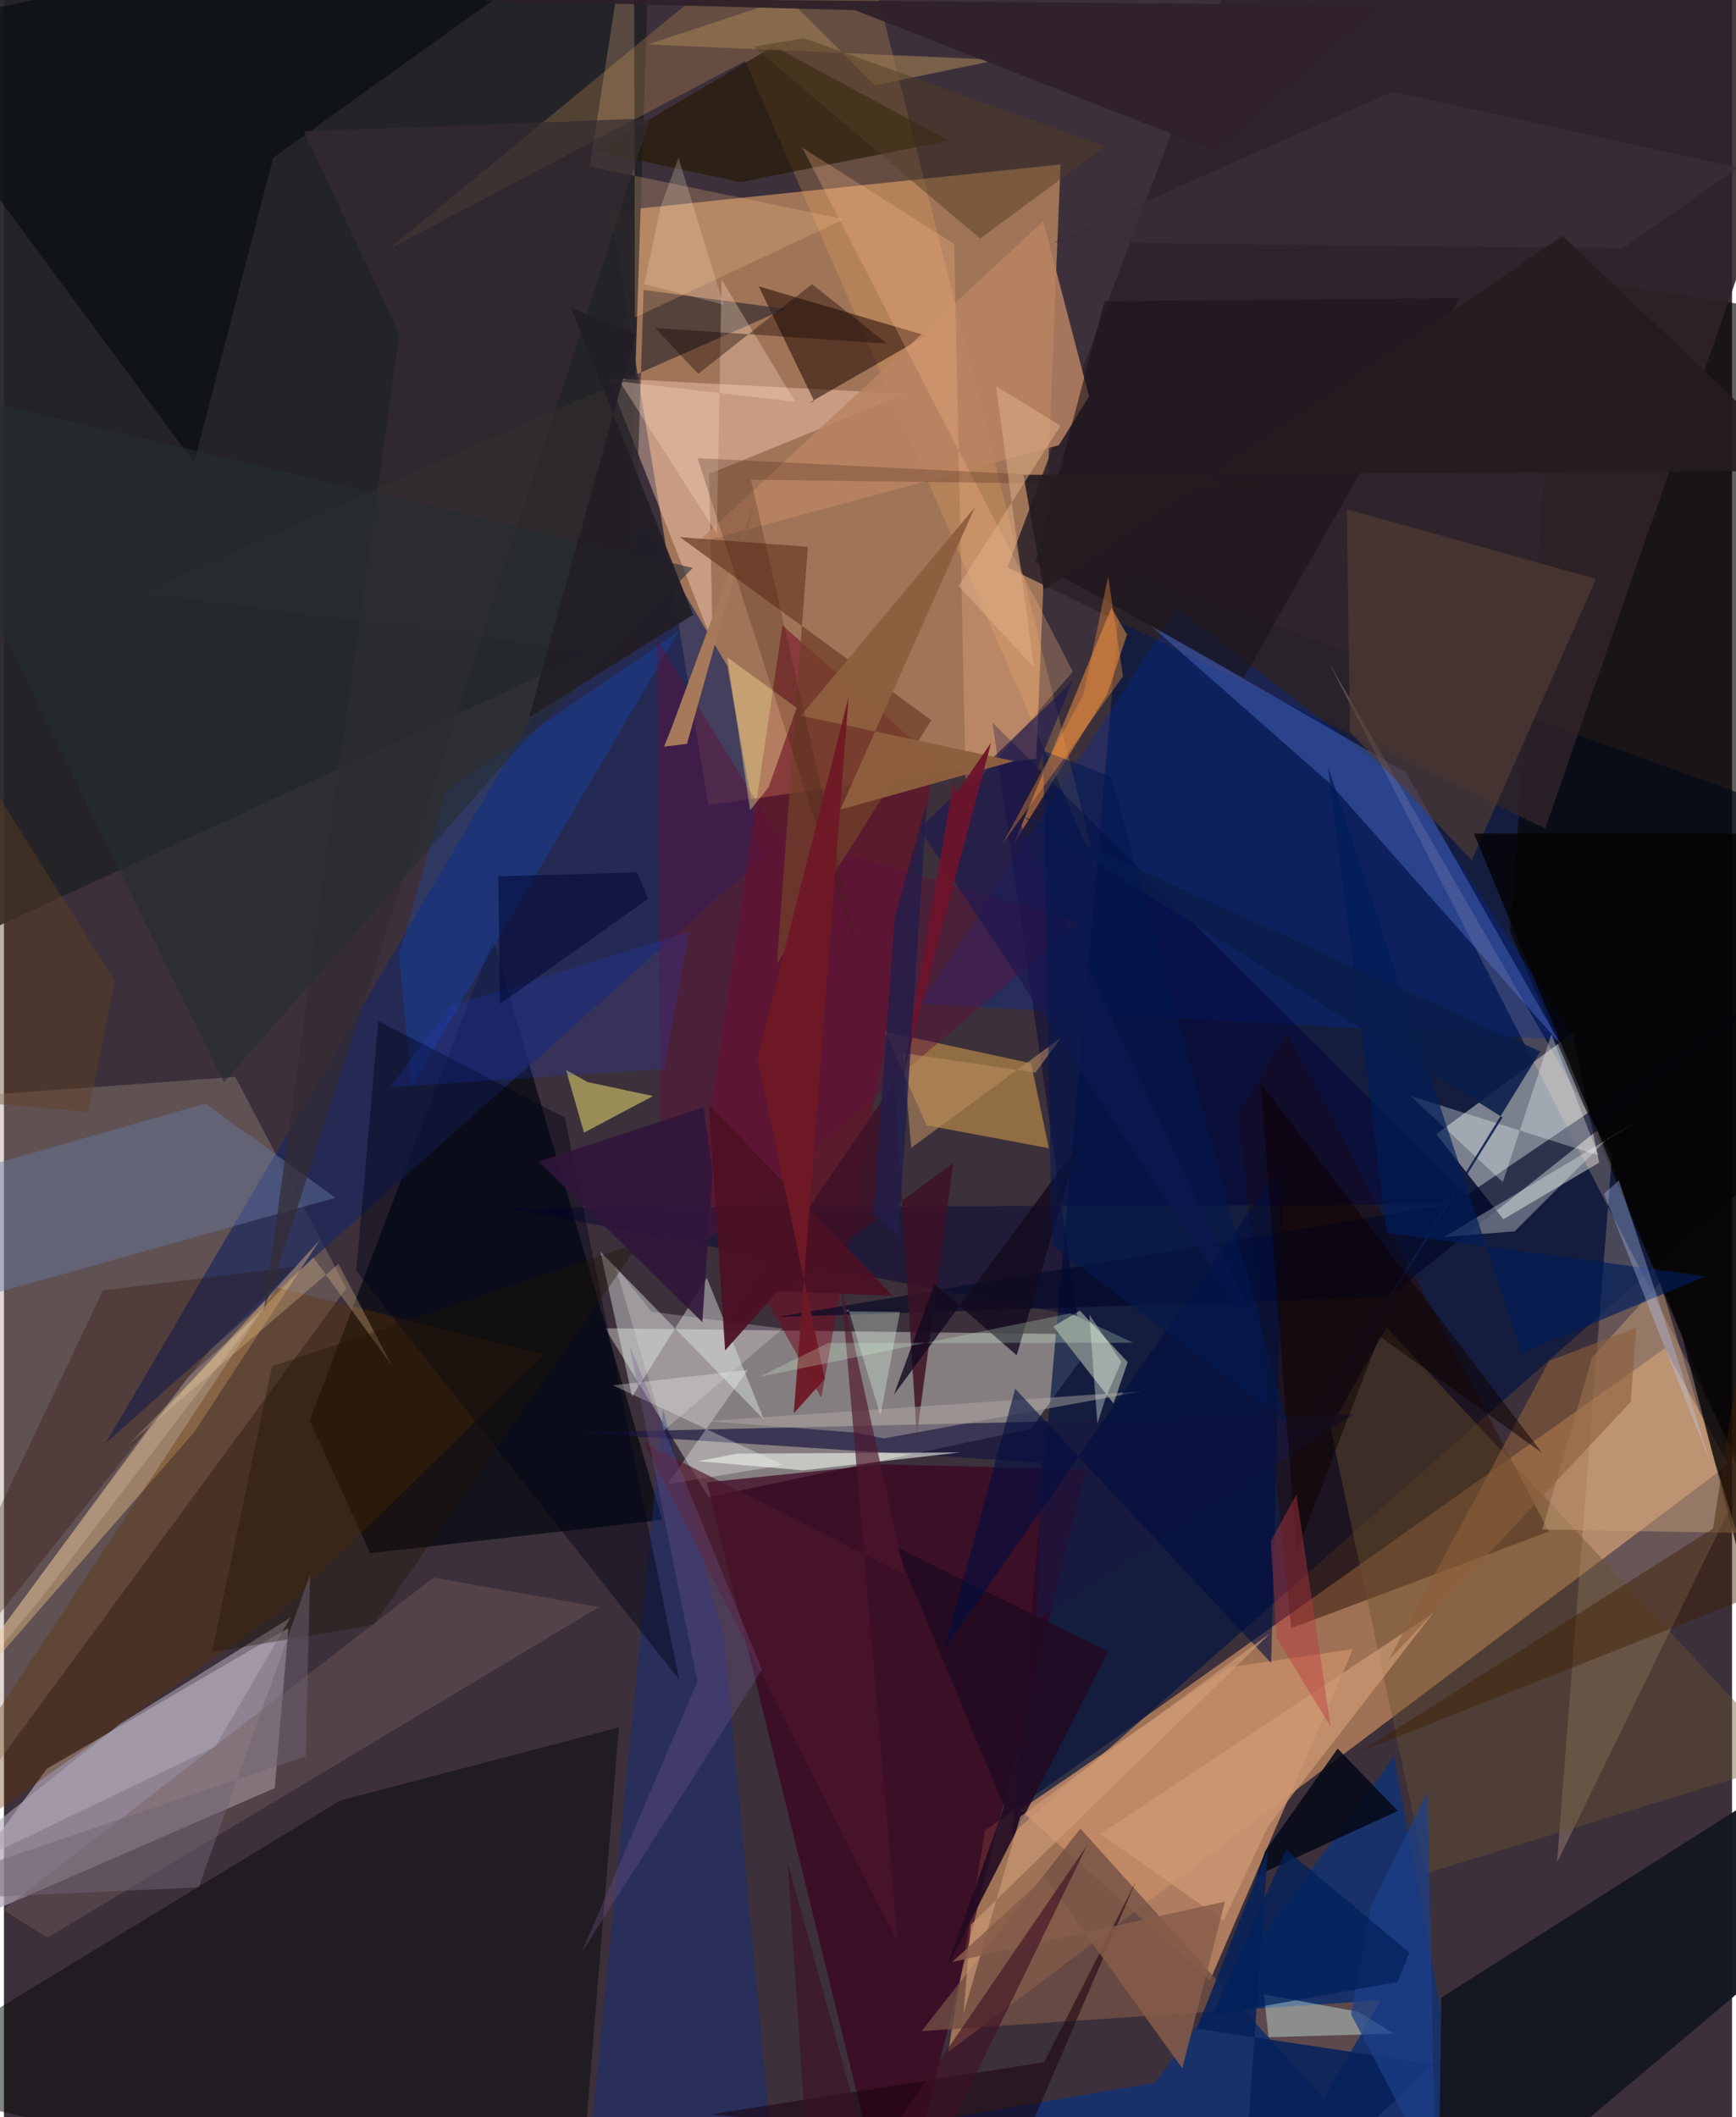 <svg xmlns="http://www.w3.org/2000/svg" width="228" height="278" viewBox="0 0 836 1024"><path fill="#3c303a" d="M0 0h836v1024H0z"/><path fill="#eba76d" fill-opacity=".569" d="M293.616 102.286L511.16 79.545l-11.74 287.348-158.65 22.499z"/><path fill="#ffb270" fill-opacity=".506" d="M834.214 708.271l-377.46 284.242 17.888-107.18 328.817-233.158z"/><path fill="#999596" fill-opacity=".769" d="M340.898 724.158l155.83-33.018 33.064-45.69-238.966-3.01z"/><path fill="#b0a4b3" fill-opacity=".714" d="M130.989 864.848l-171.685 74.754 61.43-84.112 116.904-68.047z"/><path fill="#00143f" fill-opacity=".671" d="M898 404.823v120.203l-410.312 362.11L541.3 275.738z"/><path fill="#d2d7d3" fill-opacity=".537" d="M759.039 499.532l12.652 62.812-46.33 27.366-32.46-41.147z"/><path fill="#222227" fill-opacity=".945" d="M313.283-62H-27.172l16.585 513.503 311.892-144.08z"/><path fill="#a39081" fill-opacity=".349" d="M165.65 623.128L111.91 520.84-62 533.495l48.161 333.782z"/><path fill="#060400" fill-opacity=".631" d="M898 849.734V155.96l-145.57-22.323-23.79 316.81z"/><path fill="#00050d" fill-opacity=".671" d="M147.922 687.086l88.569-233.05 81.897 281.075-141.23 16.128z"/><path fill="#c88d67" fill-opacity=".816" d="M491.675 875.404l91.779 82.417 69.154-160.22-59.901 8.826z"/><path fill="#1c285f" fill-opacity=".698" d="M349.93 322.14l-40.01-68.049L49.27 697.968l317.305-282.81z"/><path fill="#040708" fill-opacity=".486" d="M162.828 870.798L-62 1007.514l339.031 76.784 20.435-248.818z"/><path fill="#023385" fill-opacity=".624" d="M556.95 1007.333l-172.497 29.11L716.021 1086l-43.519-236.487z"/><path fill="#3b001c" fill-opacity=".69" d="M424.947 708.29l98.464 2.442L430.721 1086l-90.703-369.043z"/><path fill="#2e2329" fill-opacity=".886" d="M485.444 274.416L612.56-62 898-37.404 745.601 400.79z"/><path fill="#ffddbe" fill-opacity=".224" d="M842.702 713.673L640.327 319.285l137.61 239.252-26.64 342.36z"/><path fill="#002aa1" fill-opacity=".325" d="M567.48 294.191L443.328 485.496l317.225 17.73-80.497-122.063z"/><path fill="#730c22" fill-opacity=".541" d="M336.67 571.775l39.962-269.27 73.867 64.917-55.088 308.615z"/><path fill="#151721" fill-opacity=".98" d="M898 914.142v-76.735L695.368 966.17 693.703 1086z"/><path fill="#fabb4b" fill-opacity=".439" d="M505.477 555.34l-8.556-41.046-70.782-15.35 20.22 45.335z"/><path fill="#ffd5bf" fill-opacity=".408" d="M342.876 310.878l-1.749-81.667 95.122-38.739-143.917-7.523z"/><path fill="#260b00" fill-opacity=".463" d="M622.77 787.517l-25.42-249.313 23.483-38.516L747.39 740.751z"/><path fill="#ebf6f2" fill-opacity=".408" d="M303.89 675.48l-15.36-70.078 79.115 81.196-27.58-68.512z"/><path fill="#ffb464" fill-opacity=".216" d="M528.812 421.194L407.845-62 186.506 120.3 358.63 29.476z"/><path fill="#200600" fill-opacity=".529" d="M365.135 138.504l80.924 23.828-56.57 32.601 2.468-.938z"/><path fill="#715045" fill-opacity=".776" d="M638.372 1015.015l27.684-47.556-222.113 14.924 76.8-97.962z"/><path fill="#ebbe83" fill-opacity=".42" d="M70.459 690.376L-56.778 863.37 92.015 692.714l60.958-93.164z"/><path fill="#162d7f" fill-opacity=".478" d="M278.739 1086l40.083-404.617 29.635 111.892L375.82 1086z"/><path fill="#767f82" d="M520.49 633.89l23.147 24.915-6.852 20.034-29.135-37.225z"/><path fill="#6a8df0" fill-opacity=".314" d="M641.692 379.157l-87.639-77.189 124.251 71.7 74.89 131.574z"/><path fill="#000036" fill-opacity=".443" d="M243.25 584.19l468.653-1.65-233.682-233.072 41.056 286.978z"/><path fill="#00090a" fill-opacity=".553" d="M130.23 76.278L323.175-62-62 15.413 92.015 223.791z"/><path fill="#603300" fill-opacity=".353" d="M132.046 622.744L-62 917.208l197.765-139.467 125.58-122.652z"/><path fill="#b98362" fill-opacity=".847" d="M502.775 106.971l22.14 84.735-14.549 23.618-175.582 47.564z"/><path fill="#fc9542" fill-opacity=".498" d="M543.296 306.948l-7.53-13.04-47.128 113.993 45.13-72.282z"/><path fill="#6a532f" fill-opacity=".42" d="M864.333 851.931l-195.41-209.924-27.246 48.41 46.1 215.7z"/><path fill="#241700" fill-opacity=".624" d="M456.976 68.052l-100.682 20.02-70.165-14.96 86.208-50.817z"/><path fill="#677aa2" fill-opacity=".455" d="M97.517 533.774l-155.485 44.348 16.747 57.641 201.545-56.47z"/><path fill="#030826" fill-opacity=".639" d="M669.505 627.363l-295.28 9.624 327.511-54.959 166.608-112.905z"/><path fill="#f9ef75" fill-opacity=".49" d="M271.91 517.492l10.465 5.87 31.64 6.762-33.412 17.706z"/><path fill="#533d34" fill-opacity=".639" d="M770.262 279.974l-60.217 136.028-58.88-61.963-1.523-107.701z"/><path fill="#302a2e" fill-opacity=".671" d="M377.987 149.387L65.835 286.76l237.863 30.88 5.76-177.384z"/><path fill="#1a1840" fill-opacity=".698" d="M499.589 783.53l2.144-76.1-226.145-14.543 377.209-8.874z"/><path fill="#040303" fill-opacity=".788" d="M840.445 756.758L811.54 644.94 711.126 403.17l186.874.062z"/><path fill="#005eee" fill-opacity=".22" d="M197.277 525.466l-6.214-63.503 22.764-79.546 112.5-76.969z"/><path fill="#5f0e3c" fill-opacity=".431" d="M318.09 618.677l201.883-172.495-146.517-43.24-57.445-93.585z"/><path fill="#fcb98d" fill-opacity=".275" d="M386.3 71.506L517.082 324.82l-51.706 59.399-5.68-266.23z"/><path fill="#c79e77" fill-opacity=".475" d="M801.163 620.388l37.13 121.034-94.077-1.696 24.079-83.158z"/><path fill="#f9fffd" fill-opacity=".322" d="M792.703 540.878L775.6 550.9l-44.751 44.636-34.193 2.759z"/><path fill="#a57959" d="M319.35 361.11l3.865-9.706 40.431-109.622-33.224 118.015z"/><path fill="#f9ffff" fill-opacity=".314" d="M680.334 530.023l44.8 41.732 23.48-71.523 22.73 58.58z"/><path fill="#72402b" fill-opacity=".757" d="M327.045 259.823l61.855 4.647-14.993 201.7 74.752-117.834z"/><path fill="#dafff5" fill-opacity=".376" d="M672.297 983.59l-16.919-10.538-45.86-8.422 2.3 20.67z"/><path fill="#735c5b" fill-opacity=".416" d="M287.943 777.293l-80.058-14.297L-.48 923.667l21.535 13.503z"/><path fill="#ffc58b" fill-opacity=".235" d="M406.384 106.016L283.45 80.548l21.316-137.829.452 210.85z"/><path fill="#ada4b4" fill-opacity=".596" d="M102.162 844.822l-149.993 72.06 103.936-83.046 82.549-51.467z"/><path fill="#000418" fill-opacity=".439" d="M170.426 614.627L326.628 812.34l-55.287-271.8-90.205-46.718z"/><path fill="#1a151a" fill-opacity=".6" d="M599.697 327.827l-100.625-56.063 33.318-126.063 171.827-1.53z"/><path fill="#040916" fill-opacity=".851" d="M645.205 845.732l29.113 30.155-68.155 31.27 4.092-11.977z"/><path fill="#fff" fill-opacity=".298" d="M320.936 717.863l56.066-9.27-82.366-38.562 65.227-7.448z"/><path fill="#f2f7ed" fill-opacity=".596" d="M462.553 702.49l-76.05 8.674-50.803-4.454 19.203-3.66z"/><path fill="#2a0d00" fill-opacity=".278" d="M100.79 651.683L-62 855.533 47.92 624.107l93.338-11.53z"/><path fill="#06225b" fill-opacity=".875" d="M611.495 894.179L597.756 1086l94.043-87.585-114.759-17.213z"/><path fill="#220a22" fill-opacity=".898" d="M534.104 798.743l-102.6-50.53 52.349 125.585-28.02 78.542z"/><path fill="#3e1126" fill-opacity=".835" d="M459.235 562.553l-17.618 131.8-10.902-170.683-82.063 119.849z"/><path fill="#d09c75" fill-opacity=".682" d="M691.419 780.138L530.458 887.093l59.63 41.77 21.49-45.545z"/><path fill="#1a000d" fill-opacity=".529" d="M547.776 909.589l-44.567 87.86-161.408 25.2 151.756 13.452z"/><path fill="#342c32" fill-opacity=".71" d="M145.132 63.48l167.453-6.235-186.891 577.007 65.527-472.694z"/><path fill="#fedcc6" fill-opacity=".325" d="M347.141 135.14l-2.252 122.915-47.06-73.539 84.92 9.806z"/><path fill="#1c1850" fill-opacity=".659" d="M516.918 329.438l-74.128 71.347 169.464 254.497L490.19 395.218z"/><path fill="#001d58" fill-opacity=".671" d="M734.133 654.386l89.143-37.086-154.207-20.956-28.653-225.932z"/><path fill="#223edd" fill-opacity=".192" d="M186.831 525.772l132.596-8.654 11.85-66.374-114.783 35.532z"/><path fill="#3e1e00" fill-opacity=".439" d="M826.797 739.279l-169.929 107.64L898 751.348V284.6z"/><path fill="#ffe89a" fill-opacity=".384" d="M383.491 342.345l-33.603-24.432 11.093 73.965 8.997-11.228z"/><path fill="#b2aaa4" fill-opacity=".478" d="M412.352 692.945l-72.383-5.6 210.794-14.448-125.148 22.83z"/><path fill="#9a7b52" fill-opacity=".635" d="M480.947 28.93l-59.63 12.32L379.06-.86l-67.559 22.347z"/><path fill="#4e162c" fill-opacity=".655" d="M435.735 761.721l-126.032-63.796 122.6 241.244L404.78 620.32z"/><path fill="#000f41" fill-opacity=".592" d="M489.216 671.718l123.826 132.623 6.163-242.456-164.172 235.538z"/><path fill="#2f2029" fill-opacity=".937" d="M665.6 2.664l-79.23 70.404-174.748-68.16-255.71-6.783z"/><path fill="#d09c79" fill-opacity=".62" d="M612.566 789.932L467.72 930.914l-3.5 42.98 27.476-95.262z"/><path fill="#252e32" fill-opacity=".584" d="M247.291 363.33L106.408 523.46-62 181.558l395.225 93.128z"/><path fill="#1b3f8a" fill-opacity=".714" d="M688.744 866.382l3.797 186.102-40.828-78.246 9.484-52.057z"/><path fill="#8c5e3b" fill-opacity=".588" d="M789.648 642.157l-42.104 16.025-77.803 144.997 117.221-125.096z"/><path fill="#523e25" fill-opacity=".49" d="M472.234 115.406l60.425-44.584-145.55-52.328-24.51 4.03z"/><path fill="#0a1d4c" fill-opacity=".878" d="M724.977 540.457L578.043 776.893l165.189-268.276L492.7 394.747z"/><path fill="#8e5f3e" fill-opacity=".973" d="M488.707 368.1L385.57 346.124l84.087-100.707-65.026 146.155z"/><path fill="#eac992" fill-opacity=".294" d="M149.613 608.085L60.365 698.58l101.439-87.248 25.917 49.217z"/><path fill="#875c49" fill-opacity=".835" d="M503.529 907.876l-44.79 41.058 131.92-29.189-20.6 80.658z"/><path fill="#b88d62" fill-opacity=".569" d="M438.924 555.194l72.548-53.406-12.505 17.002-64.054-9.5z"/><path fill="#6d142b" fill-opacity=".937" d="M434.345 521.972l43.208-162.752-16.947 24.593-1.134-5.844z"/><path fill="#e3dee0" fill-opacity=".282" d="M313.243 634.457l63.492 8.159-57.48 49.243-23.593-79.63z"/><path fill="#755691" fill-opacity=".314" d="M279.458 944.375l87.24-136.774-64.179-157.204 32.97 162.886z"/><path fill="#120b1f" fill-opacity=".796" d="M519.759 553.869l-89.235 120.685 19.643-53.555 39.762 34.5z"/><path fill="#b9d0ff" fill-opacity=".329" d="M810.785 660.877l14.283 45.429-51.02-128.94 7.229-6.425z"/><path fill="#211e4a" fill-opacity=".792" d="M446.508 387.744l-15.528 55.678-10.486 144.247L432.7 597.77z"/><path fill="#421e11" fill-opacity=".251" d="M612.13 235.25l-250.774-3.228 54.458 238.002-80.27-248.423z"/><path fill="#201605" fill-opacity=".361" d="M178.688 785.937l129.075-185.082-178.078 59.989-29.097 138.305z"/><path fill="#130300" fill-opacity=".376" d="M335.838 180.817l55.076-43.384 36.23 28.748-112.052-7.56z"/><path fill="#3e1123" fill-opacity=".627" d="M391.485 1086l-12.376-185.434L430.017 1086l94.124-193.744z"/><path fill="#4c1124" fill-opacity=".937" d="M374.388 624.518l55.543 2.222-88.848-92.303 7.795 118.735z"/><path fill="#f0fbe9" fill-opacity=".361" d="M540.565 658.634l-15.501-22.792 3.91 52.828 3.842-12.163z"/><path fill="#0f0001" fill-opacity=".506" d="M665.434 646.245l-40.139 104.499-17.294-226.891 136.027 178.802z"/><path fill="#bc3740" fill-opacity=".427" d="M612.859 745.411l2.778 46.69 26.149 42.99-16.522-112.247z"/><path fill="#6f1926" fill-opacity=".953" d="M364.443 511.473l44.16-174.238L382.1 683.53l15.02-16.656z"/><path fill="#000934" fill-opacity=".545" d="M239.976 485.545l71.715-50.864-5.396-12.72-67.147 1.873z"/><path fill="#e4ffeb" fill-opacity=".322" d="M407.235 634.262l26.23.241-9.45 50.106-15.536-51.43z"/><path fill="#031950" fill-opacity=".545" d="M502.703 363.088l33.095 12.61 85.256 313.093-114.151-86.578z"/><path fill="#3b2e38" fill-opacity=".757" d="M783.118 120.135l55.885-39.108-167.401-36.693-163.274 72.773z"/><path fill="#fc963e" fill-opacity=".357" d="M522.237 336.047l11.926-57.25 7.204 48.311-58.272 80.97z"/><path fill="#6e6573" fill-opacity=".49" d="M145.999 849.458L-62 919.991l156.192-7.163 53.891-151.215z"/><path fill="#251c22" fill-opacity=".902" d="M493.19 229.687l9.82 55.595 250.995-171.253L873.403 227.78z"/><path fill="#dbffdb" fill-opacity=".239" d="M515.872 635.188L365.31 665.999l33.408-16.449 147.59-.089z"/><path fill="#30163b" fill-opacity=".886" d="M337.827 639.44l-79.229-77.675 79.809-26.115 4.426 30.946z"/><path fill="#fde4cb" fill-opacity=".231" d="M317.598 100.377l-7.83 37.072 38.296 9.897-21.732-71.037z"/><path fill="#221e26" fill-opacity=".941" d="M305.508 161.807l-31.28-12.943 59.17 148.499-79.411 49.583z"/><path fill="#e6b58f" fill-opacity=".459" d="M511.153 205.9l-31.19-19.113 18.335 136.106-36.458-39.468z"/><path fill="#ffe8cb" fill-opacity=".188" d="M89.446 665.594l33.823-30.307L18.21 772.644-62 869.618z"/><path fill="#63411e" fill-opacity=".404" d="M41.014 537.85l-44.506-3.836-50.284-230.522L53.492 474.311z"/><path fill="#00215c" fill-opacity=".741" d="M674.253 958.585l5.685-14.136-59.676-49.952-35.4 80.174z"/></svg>